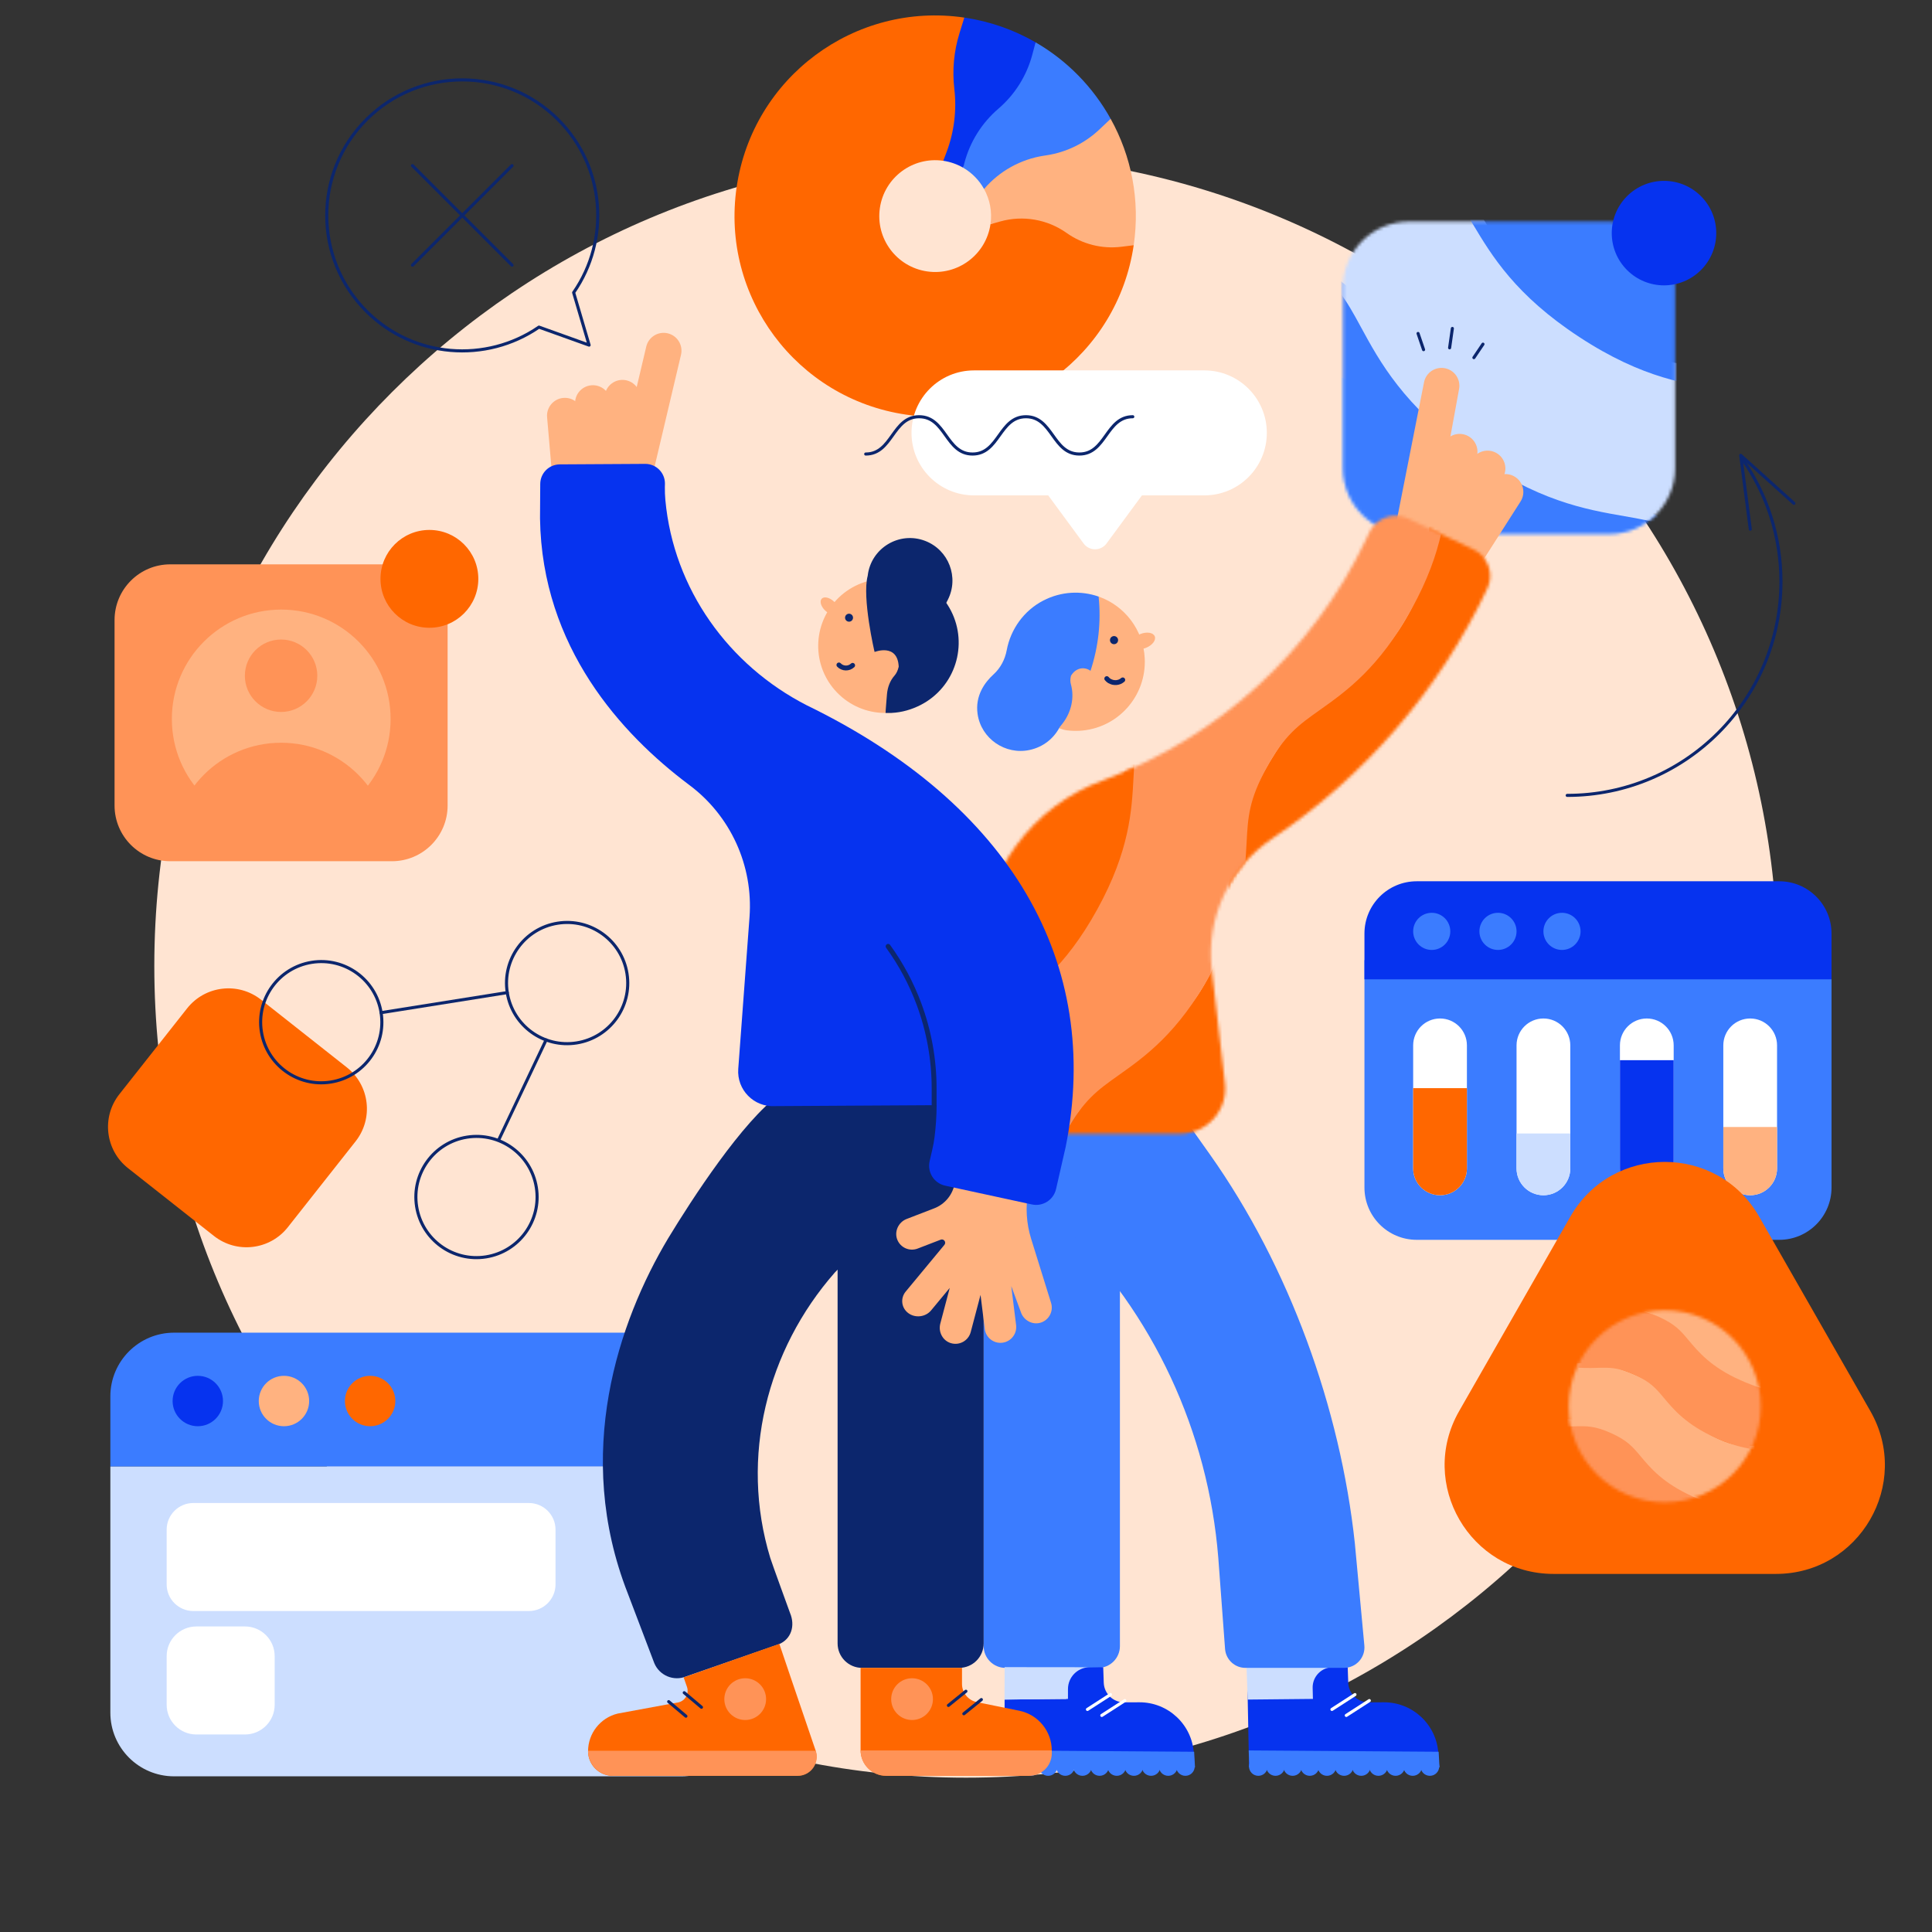 <?xml version="1.0" encoding="UTF-8"?>
<svg width="626px" height="626px" viewBox="0 0 626 626" version="1.1" xmlns="http://www.w3.org/2000/svg" xmlns:xlink="http://www.w3.org/1999/xlink">
    <rect x="0" y="0" width="626" height="626" fill="#333333" stroke="none"/>
    <title>home-we-are-your</title>
    <defs>
        <rect id="path-1" x="0" y="0" width="626" height="626"></rect>
        <path d="M21.572,0.272 C9.806,0.272 0.267,9.811 0.267,21.576 L0.267,21.576 L0.267,80.162 C0.267,91.927 9.806,101.466 21.572,101.466 L21.572,101.466 L86.577,101.466 C98.342,101.466 107.881,91.927 107.881,80.162 L107.881,80.162 L107.881,21.576 C107.881,9.811 98.342,0.272 86.577,0.272 L86.577,0.272" id="path-3"></path>
        <path d="M21.572,0.272 C9.806,0.272 0.267,9.811 0.267,21.576 L0.267,21.576 L0.267,80.162 C0.267,91.927 9.806,101.466 21.572,101.466 L21.572,101.466 L86.577,101.466 C98.342,101.466 107.881,91.927 107.881,80.162 L107.881,80.162 L107.881,21.576 C107.881,9.811 98.342,0.272 86.577,0.272 L86.577,0.272" id="path-5"></path>
        <path d="M21.572,0.272 C9.806,0.272 0.267,9.811 0.267,21.576 L0.267,21.576 L0.267,80.162 C0.267,91.927 9.806,101.466 21.572,101.466 L21.572,101.466 L86.577,101.466 C98.342,101.466 107.881,91.927 107.881,80.162 L107.881,80.162 L107.881,21.576 C107.881,9.811 98.342,0.272 86.577,0.272 L86.577,0.272" id="path-7"></path>
        <path d="M21.572,0.272 C9.806,0.272 0.267,9.811 0.267,21.576 L0.267,21.576 L0.267,80.162 C0.267,91.927 9.806,101.466 21.572,101.466 L21.572,101.466 L86.577,101.466 C98.342,101.466 107.881,91.927 107.881,80.162 L107.881,80.162 L107.881,21.576 C107.881,9.811 98.342,0.272 86.577,0.272 L86.577,0.272" id="path-9"></path>
        <path d="M129.143,5.596 L128.112,7.792 C111.01,43.823 80.558,71.782 43.202,85.751 L43.202,85.751 L43.202,85.752 C20.051,94.067 4.198,115.522 3.046,140.094 L3.046,140.094 L0.221,200.383 L67.845,200.383 C76.602,200.383 83.403,192.751 82.398,184.052 L82.398,184.052 L78.138,147.208 C76.205,130.474 83.804,114.091 97.784,104.693 L97.784,104.693 C127.54,84.692 151.658,56.928 167.276,24.025 L167.276,24.025 L167.451,23.651 C169.669,18.917 167.641,13.281 162.916,11.045 L162.916,11.045 L141.795,1.05 C140.483,0.43 139.101,0.136 137.741,0.136 L137.741,0.136 C134.176,0.136 130.759,2.154 129.143,5.596" id="path-11"></path>
        <path d="M129.143,5.596 L128.112,7.792 C111.01,43.823 80.558,71.782 43.202,85.751 L43.202,85.751 L43.202,85.752 C20.051,94.067 4.198,115.522 3.046,140.094 L3.046,140.094 L0.221,200.383 L67.845,200.383 C76.602,200.383 83.403,192.751 82.398,184.052 L82.398,184.052 L78.138,147.208 C76.205,130.474 83.804,114.091 97.784,104.693 L97.784,104.693 C127.54,84.692 151.658,56.928 167.276,24.025 L167.276,24.025 L167.451,23.651 C169.669,18.917 167.641,13.281 162.916,11.045 L162.916,11.045 L141.795,1.05 C140.483,0.43 139.101,0.136 137.741,0.136 L137.741,0.136 C134.176,0.136 130.759,2.154 129.143,5.596" id="path-13"></path>
        <path d="M129.143,5.596 L128.112,7.792 C111.01,43.823 80.558,71.782 43.202,85.751 L43.202,85.751 L43.202,85.752 C20.051,94.067 4.198,115.522 3.046,140.094 L3.046,140.094 L0.221,200.383 L67.845,200.383 C76.602,200.383 83.403,192.751 82.398,184.052 L82.398,184.052 L78.138,147.208 C76.205,130.474 83.804,114.091 97.784,104.693 L97.784,104.693 C127.54,84.692 151.658,56.928 167.276,24.025 L167.276,24.025 L167.451,23.651 C169.669,18.917 167.641,13.281 162.916,11.045 L162.916,11.045 L141.795,1.05 C140.483,0.43 139.101,0.136 137.741,0.136 L137.741,0.136 C134.176,0.136 130.759,2.154 129.143,5.596" id="path-15"></path>
        <path d="M129.143,5.596 L128.112,7.792 C111.01,43.823 80.558,71.782 43.202,85.751 L43.202,85.751 L43.202,85.752 C20.051,94.067 4.198,115.522 3.046,140.094 L3.046,140.094 L0.221,200.383 L67.845,200.383 C76.602,200.383 83.403,192.751 82.398,184.052 L82.398,184.052 L78.138,147.208 C76.205,130.474 83.804,114.091 97.784,104.693 L97.784,104.693 C127.54,84.692 151.658,56.928 167.276,24.025 L167.276,24.025 L167.451,23.651 C169.669,18.917 167.641,13.281 162.916,11.045 L162.916,11.045 L141.795,1.05 C140.483,0.43 139.101,0.136 137.741,0.136 L137.741,0.136 C134.176,0.136 130.759,2.154 129.143,5.596" id="path-17"></path>
        <path d="M0.143,31.288 C0.143,48.474 14.075,62.406 31.26,62.406 L31.26,62.406 C48.446,62.406 62.378,48.474 62.378,31.288 L62.378,31.288 C62.378,14.102 48.446,0.171 31.26,0.171 L31.26,0.171 C14.075,0.171 0.143,14.102 0.143,31.288" id="path-19"></path>
        <path d="M0.143,31.288 C0.143,48.474 14.075,62.406 31.26,62.406 L31.26,62.406 C48.446,62.406 62.378,48.474 62.378,31.288 L62.378,31.288 C62.378,14.102 48.446,0.171 31.26,0.171 L31.26,0.171 C14.075,0.171 0.143,14.102 0.143,31.288" id="path-21"></path>
        <path d="M0.143,31.288 C0.143,48.474 14.075,62.406 31.26,62.406 L31.26,62.406 C48.446,62.406 62.378,48.474 62.378,31.288 L62.378,31.288 C62.378,14.102 48.446,0.171 31.26,0.171 L31.26,0.171 C14.075,0.171 0.143,14.102 0.143,31.288" id="path-23"></path>
        <path d="M0.143,31.288 C0.143,48.474 14.075,62.406 31.26,62.406 L31.26,62.406 C48.446,62.406 62.378,48.474 62.378,31.288 L62.378,31.288 C62.378,14.102 48.446,0.171 31.26,0.171 L31.26,0.171 C14.075,0.171 0.143,14.102 0.143,31.288" id="path-25"></path>
    </defs>
    <g id="screens" stroke="none" stroke-width="1" fill="none" fill-rule="evenodd">
        <g id="1-1-1-home" transform="translate(-709, -2646)">
            <g id="home-we-are-your" transform="translate(709, 2646)">
                <mask id="mask-2" fill="white">
                    <use xlink:href="#path-1"></use>
                </mask>
                <g id="bg"></g>
                <path d="M576,313 C576,458.251 458.251,576 313,576 C167.749,576 50,458.251 50,313 C50,167.749 167.749,50 313,50 C458.251,50 576,167.749 576,313" id="Fill-1" fill="#FFE4D2" mask="url(#mask-2)"></path>
                <path d="M355.815,540.419 L325.777,540.419 C321.88,540.419 318.721,537.26 318.721,533.363 L318.721,374.005 L362.87,374.005 L362.87,533.363 C362.87,537.26 359.712,540.419 355.815,540.419" id="Fill-3" fill="#3B7CFF" mask="url(#mask-2)"></path>
                <path d="M300.384,87.94 C290.487,86.488 283.642,77.287 285.095,67.391 C286.548,57.494 295.748,50.649 305.644,52.101 L316.876,41.089 L312.455,5.698 C276.931,0.483 243.906,25.055 238.691,60.579 C233.477,96.104 258.049,129.129 293.573,134.344 C329.098,139.558 362.123,114.987 367.337,79.462 L351.455,58.197 L320.934,72.651 C319.481,82.548 310.281,89.393 300.384,87.94" id="Fill-5" fill="#FF6700" mask="url(#mask-2)"></path>
                <path d="M318.852,61.24 C320.715,64.594 321.534,68.562 320.934,72.651 L324.086,71.763 C331.45,69.687 339.358,71.054 345.598,75.481 C350.752,79.137 357.088,80.734 363.359,79.955 L367.337,79.462 C369.491,64.786 366.558,50.538 359.872,38.5 L328.061,45.563 L318.852,61.24 Z" id="Fill-7" fill="#FFB280" mask="url(#mask-2)"></path>
                <path d="M335.546,13.716 L328.906,25.207 L314.243,39.565 L312.075,54.339 C314.937,55.994 317.272,58.394 318.852,61.241 C323.819,55.432 330.707,51.601 338.262,50.446 L339.124,50.315 C345.538,49.334 351.499,46.421 356.212,41.962 L359.872,38.5 C354.198,28.282 345.82,19.656 335.546,13.716" id="Fill-9" fill="#3B7CFF" mask="url(#mask-2)"></path>
                <path d="M312.075,54.339 L312.498,52.741 C314.303,45.924 318.136,39.817 323.49,35.228 C328.833,30.648 332.662,24.555 334.471,17.754 L335.546,13.716 C328.625,9.715 320.847,6.93 312.456,5.698 L310.875,10.806 C309.076,16.62 308.512,22.745 309.219,28.789 C310.027,35.691 309.175,42.687 306.735,49.195 L305.644,52.101 C307.982,52.445 310.147,53.224 312.075,54.339" id="Fill-11" fill="#0633EF" mask="url(#mask-2)"></path>
                <g id="Group-1188" mask="url(#mask-2)">
                    <g transform="translate(325.195, 540.009)">
                        <path d="M141.134,32.651 L140.849,28.092 C140.267,18.772 132.517,11.522 123.178,11.561 L118.284,11.582 C114.717,11.597 111.783,8.775 111.659,5.21 L111.485,0.201 L87.979,0.179 C82.934,0.175 78.89,4.352 79.058,9.394 L79.518,32.651 L141.134,32.651 Z" id="Fill-1124" stroke="none" fill="#0633EF" fill-rule="evenodd"></path>
                        <path d="M100.212,10.468 L79.084,10.679 L78.702,0.171 L110.365,0.201 L106.701,0.19 C103.01,0.18 100.037,3.217 100.126,6.907 L100.212,10.468 Z" id="Fill-1126" stroke="none" fill="#CCDEFF" fill-rule="evenodd"></path>
                        <polygon id="Fill-1128" stroke="none" fill="#3B7CFF" fill-rule="evenodd" points="141.228 32.651 79.612 32.651 79.412 27.161 140.944 27.587"></polygon>
                        <line x1="113.838" y1="9.063" x2="106.375" y2="13.874" id="Stroke-1130" stroke="#FFFFFF" stroke-width="1" fill="none" stroke-linecap="round" stroke-linejoin="round"></line>
                        <line x1="118.489" y1="11.007" x2="111.025" y2="15.818" id="Stroke-1132" stroke="#FFFFFF" stroke-width="1" fill="none" stroke-linecap="round" stroke-linejoin="round"></line>
                        <path d="M85.553,32.363 C85.553,34.032 84.199,35.386 82.529,35.386 C80.859,35.386 79.506,34.032 79.506,32.363 C79.506,30.693 80.859,29.339 82.529,29.339 C84.199,29.339 85.553,30.693 85.553,32.363" id="Fill-1134" stroke="none" fill="#3B7CFF" fill-rule="evenodd"></path>
                        <path d="M91.111,32.363 C91.111,34.032 89.758,35.386 88.088,35.386 C86.417,35.386 85.064,34.032 85.064,32.363 C85.064,30.693 86.417,29.339 88.088,29.339 C89.758,29.339 91.111,30.693 91.111,32.363" id="Fill-1136" stroke="none" fill="#3B7CFF" fill-rule="evenodd"></path>
                        <path d="M96.669,32.363 C96.669,34.032 95.315,35.386 93.646,35.386 C91.976,35.386 90.622,34.032 90.622,32.363 C90.622,30.693 91.976,29.339 93.646,29.339 C95.315,29.339 96.669,30.693 96.669,32.363" id="Fill-1138" stroke="none" fill="#3B7CFF" fill-rule="evenodd"></path>
                        <path d="M102.227,32.363 C102.227,34.032 100.874,35.386 99.204,35.386 C97.534,35.386 96.18,34.032 96.18,32.363 C96.18,30.693 97.534,29.339 99.204,29.339 C100.874,29.339 102.227,30.693 102.227,32.363" id="Fill-1140" stroke="none" fill="#3B7CFF" fill-rule="evenodd"></path>
                        <path d="M107.786,32.363 C107.786,34.032 106.432,35.386 104.762,35.386 C103.092,35.386 101.738,34.032 101.738,32.363 C101.738,30.693 103.092,29.339 104.762,29.339 C106.432,29.339 107.786,30.693 107.786,32.363" id="Fill-1142" stroke="none" fill="#3B7CFF" fill-rule="evenodd"></path>
                        <path d="M113.344,32.363 C113.344,34.032 111.99,35.386 110.32,35.386 C108.65,35.386 107.296,34.032 107.296,32.363 C107.296,30.693 108.65,29.339 110.32,29.339 C111.99,29.339 113.344,30.693 113.344,32.363" id="Fill-1144" stroke="none" fill="#3B7CFF" fill-rule="evenodd"></path>
                        <path d="M118.901,32.363 C118.901,34.032 117.548,35.386 115.878,35.386 C114.208,35.386 112.854,34.032 112.854,32.363 C112.854,30.693 114.208,29.339 115.878,29.339 C117.548,29.339 118.901,30.693 118.901,32.363" id="Fill-1146" stroke="none" fill="#3B7CFF" fill-rule="evenodd"></path>
                        <path d="M124.46,32.363 C124.46,34.032 123.106,35.386 121.436,35.386 C119.766,35.386 118.413,34.032 118.413,32.363 C118.413,30.693 119.766,29.339 121.436,29.339 C123.106,29.339 124.46,30.693 124.46,32.363" id="Fill-1148" stroke="none" fill="#3B7CFF" fill-rule="evenodd"></path>
                        <path d="M130.018,32.363 C130.018,34.032 128.664,35.386 126.994,35.386 C125.324,35.386 123.97,34.032 123.97,32.363 C123.97,30.693 125.324,29.339 126.994,29.339 C128.664,29.339 130.018,30.693 130.018,32.363" id="Fill-1150" stroke="none" fill="#3B7CFF" fill-rule="evenodd"></path>
                        <path d="M135.576,32.363 C135.576,34.032 134.222,35.386 132.552,35.386 C130.882,35.386 129.529,34.032 129.529,32.363 C129.529,30.693 130.882,29.339 132.552,29.339 C134.222,29.339 135.576,30.693 135.576,32.363" id="Fill-1152" stroke="none" fill="#3B7CFF" fill-rule="evenodd"></path>
                        <path d="M141.134,32.363 C141.134,34.032 139.78,35.386 138.111,35.386 C136.44,35.386 135.087,34.032 135.087,32.363 C135.087,30.693 136.44,29.339 138.111,29.339 C139.78,29.339 141.134,30.693 141.134,32.363" id="Fill-1154" stroke="none" fill="#3B7CFF" fill-rule="evenodd"></path>
                        <path d="M61.913,32.651 L61.629,28.092 C61.047,18.772 53.297,11.522 43.958,11.561 L39.063,11.582 C35.496,11.597 32.562,8.775 32.438,5.21 L32.265,0.201 L20.619,0.41 L20.336,10.476 L0.315,10.669 L0.297,32.651 L61.913,32.651 Z" id="Fill-1156" stroke="none" fill="#0633EF" fill-rule="evenodd"></path>
                        <path d="M20.844,10.471 L0.285,10.678 L0.319,0.171 L27.697,0.201 L27.713,0.201 C23.888,0.317 20.847,3.45 20.846,7.277 L20.844,10.471 Z" id="Fill-1158" stroke="none" fill="#CCDEFF" fill-rule="evenodd"></path>
                        <polygon id="Fill-1160" stroke="none" fill="#3B7CFF" fill-rule="evenodd" points="62.007 32.651 0.298 32.651 0.298 27.161 61.723 27.587"></polygon>
                        <line x1="34.618" y1="9.063" x2="27.154" y2="13.874" id="Stroke-1162" stroke="#FFFFFF" stroke-width="1" fill="none" stroke-linecap="round" stroke-linejoin="round"></line>
                        <line x1="39.268" y1="11.007" x2="31.804" y2="15.818" id="Stroke-1164" stroke="#FFFFFF" stroke-width="1" fill="none" stroke-linecap="round" stroke-linejoin="round"></line>
                        <path d="M6.333,32.363 C6.333,34.032 4.979,35.386 3.309,35.386 C1.639,35.386 0.285,34.032 0.285,32.363 C0.285,30.693 1.639,29.339 3.309,29.339 C4.979,29.339 6.333,30.693 6.333,32.363" id="Fill-1166" stroke="none" fill="#3B7CFF" fill-rule="evenodd"></path>
                        <path d="M11.891,32.363 C11.891,34.032 10.537,35.386 8.867,35.386 C7.197,35.386 5.843,34.032 5.843,32.363 C5.843,30.693 7.197,29.339 8.867,29.339 C10.537,29.339 11.891,30.693 11.891,32.363" id="Fill-1168" stroke="none" fill="#3B7CFF" fill-rule="evenodd"></path>
                        <path d="M17.449,32.363 C17.449,34.032 16.095,35.386 14.425,35.386 C12.755,35.386 11.401,34.032 11.401,32.363 C11.401,30.693 12.755,29.339 14.425,29.339 C16.095,29.339 17.449,30.693 17.449,32.363" id="Fill-1170" stroke="none" fill="#3B7CFF" fill-rule="evenodd"></path>
                        <path d="M23.007,32.363 C23.007,34.032 21.653,35.386 19.983,35.386 C18.313,35.386 16.96,34.032 16.96,32.363 C16.96,30.693 18.313,29.339 19.983,29.339 C21.653,29.339 23.007,30.693 23.007,32.363" id="Fill-1172" stroke="none" fill="#3B7CFF" fill-rule="evenodd"></path>
                        <path d="M28.565,32.363 C28.565,34.032 27.211,35.386 25.541,35.386 C23.871,35.386 22.517,34.032 22.517,32.363 C22.517,30.693 23.871,29.339 25.541,29.339 C27.211,29.339 28.565,30.693 28.565,32.363" id="Fill-1174" stroke="none" fill="#3B7CFF" fill-rule="evenodd"></path>
                        <path d="M34.123,32.363 C34.123,34.032 32.769,35.386 31.099,35.386 C29.429,35.386 28.076,34.032 28.076,32.363 C28.076,30.693 29.429,29.339 31.099,29.339 C32.769,29.339 34.123,30.693 34.123,32.363" id="Fill-1176" stroke="none" fill="#3B7CFF" fill-rule="evenodd"></path>
                        <path d="M39.681,32.363 C39.681,34.032 38.327,35.386 36.658,35.386 C34.988,35.386 33.634,34.032 33.634,32.363 C33.634,30.693 34.988,29.339 36.658,29.339 C38.327,29.339 39.681,30.693 39.681,32.363" id="Fill-1178" stroke="none" fill="#3B7CFF" fill-rule="evenodd"></path>
                        <path d="M45.239,32.363 C45.239,34.032 43.885,35.386 42.215,35.386 C40.546,35.386 39.192,34.032 39.192,32.363 C39.192,30.693 40.546,29.339 42.215,29.339 C43.885,29.339 45.239,30.693 45.239,32.363" id="Fill-1180" stroke="none" fill="#3B7CFF" fill-rule="evenodd"></path>
                        <path d="M50.797,32.363 C50.797,34.032 49.444,35.386 47.774,35.386 C46.103,35.386 44.75,34.032 44.75,32.363 C44.75,30.693 46.103,29.339 47.774,29.339 C49.444,29.339 50.797,30.693 50.797,32.363" id="Fill-1182" stroke="none" fill="#3B7CFF" fill-rule="evenodd"></path>
                        <path d="M56.356,32.363 C56.356,34.032 55.002,35.386 53.332,35.386 C51.662,35.386 50.308,34.032 50.308,32.363 C50.308,30.693 51.662,29.339 53.332,29.339 C55.002,29.339 56.356,30.693 56.356,32.363" id="Fill-1184" stroke="none" fill="#3B7CFF" fill-rule="evenodd"></path>
                        <path d="M61.913,32.363 C61.913,34.032 60.56,35.386 58.89,35.386 C57.22,35.386 55.866,34.032 55.866,32.363 C55.866,30.693 57.22,29.339 58.89,29.339 C60.56,29.339 61.913,30.693 61.913,32.363" id="Fill-1186" stroke="none" fill="#3B7CFF" fill-rule="evenodd"></path>
                    </g>
                </g>
                <g id="Group-1201" mask="url(#mask-2)">
                    <g transform="translate(434.887, 71.541)">
                        <g id="Group-1191">
                            <mask id="mask-4" fill="white">
                                <use xlink:href="#path-3"></use>
                            </mask>
                            <g id="Clip-1190"></g>
                            <path d="M127.659,125.498 C129.028,129.111 129.019,133.246 127.307,137.048 C123.883,144.651 114.945,148.038 107.342,144.614 C93.225,138.257 87.239,131.108 82.43,125.364 C78.605,120.795 76.077,117.777 68.27,114.261 C60.463,110.745 56.529,110.854 50.573,111.017 C43.084,111.223 33.763,111.479 19.646,105.121 C5.53,98.764 -0.456,91.615 -5.265,85.871 C-9.09,81.303 -11.616,78.285 -19.422,74.769 C-27.228,71.254 -31.163,71.362 -37.118,71.526 C-44.608,71.732 -53.927,71.988 -68.043,65.631 C-82.16,59.274 -88.145,52.125 -92.954,46.381 C-96.779,41.812 -99.306,38.795 -107.111,35.279 C-114.715,31.855 -118.102,22.917 -114.678,15.314 C-111.254,7.711 -102.315,4.323 -94.713,7.747 C-80.596,14.104 -74.611,21.253 -69.802,26.997 C-65.977,31.565 -63.45,34.583 -55.644,38.098 C-47.839,41.614 -43.904,41.506 -37.948,41.342 C-30.46,41.136 -21.14,40.88 -7.023,47.237 C7.093,53.594 13.078,60.743 17.888,66.487 C21.713,71.056 24.239,74.073 32.045,77.589 C39.852,81.105 43.787,80.997 49.744,80.833 C57.233,80.628 66.553,80.371 80.67,86.729 C94.786,93.087 100.772,100.235 105.581,105.98 C109.407,110.548 111.934,113.566 119.741,117.082 C123.542,118.794 126.289,121.884 127.659,125.498" id="Fill-1189" fill="#CCDEFF" mask="url(#mask-4)"></path>
                        </g>
                        <g id="Group-1194">
                            <mask id="mask-6" fill="white">
                                <use xlink:href="#path-5"></use>
                            </mask>
                            <g id="Clip-1193"></g>
                            <path d="M182.307,182.186 C183.308,188.274 181.986,194.743 178.106,200.151 C170.344,210.967 155.284,213.444 144.468,205.682 C124.384,191.27 117.277,178.19 111.566,167.681 C107.024,159.321 104.023,153.799 92.916,145.829 C81.81,137.859 75.617,136.785 66.244,135.158 C54.459,133.113 39.792,130.567 19.709,116.155 C-0.374,101.745 -7.482,88.664 -13.193,78.155 C-17.734,69.797 -20.734,64.275 -31.84,56.306 C-42.945,48.337 -49.137,47.262 -58.509,45.636 C-70.294,43.591 -84.961,41.045 -105.043,26.635 C-125.126,12.223 -132.233,-0.856 -137.944,-11.366 C-142.485,-19.724 -145.486,-25.246 -156.591,-33.215 C-167.407,-40.977 -169.883,-56.036 -162.121,-66.853 C-154.36,-77.669 -139.3,-80.145 -128.484,-72.383 C-108.401,-57.972 -101.294,-44.893 -95.583,-34.383 C-91.041,-26.025 -88.041,-20.503 -76.936,-12.534 C-65.831,-4.566 -59.64,-3.491 -50.267,-1.865 C-38.482,0.18 -23.816,2.725 -3.733,17.137 C16.35,31.548 23.457,44.628 29.168,55.137 C33.71,63.495 36.71,69.017 47.816,76.986 C58.922,84.957 65.115,86.031 74.488,87.658 C86.273,89.704 100.94,92.249 121.023,106.661 C141.107,121.073 148.214,134.152 153.925,144.662 C158.468,153.021 161.469,158.543 172.575,166.513 C177.983,170.394 181.306,176.099 182.307,182.186" id="Fill-1192" fill="#3B7CFF" mask="url(#mask-6)"></path>
                        </g>
                        <g id="Group-1197">
                            <mask id="mask-8" fill="white">
                                <use xlink:href="#path-7"></use>
                            </mask>
                            <g id="Clip-1196"></g>
                            <path d="M216.324,146.301 C217.401,152.848 215.979,159.806 211.805,165.623 C203.457,177.256 187.259,179.92 175.626,171.571 C154.025,156.071 146.38,142.003 140.237,130.699 C135.351,121.708 132.124,115.768 120.178,107.196 C108.232,98.624 101.572,97.468 91.491,95.719 C78.815,93.518 63.04,90.781 41.439,75.28 C19.838,59.78 12.194,45.712 6.052,34.408 C1.167,25.418 -2.061,19.479 -14.005,10.908 C-25.95,2.336 -32.609,1.181 -42.689,-0.568 C-55.365,-2.768 -71.14,-5.505 -92.74,-21.006 C-114.34,-36.505 -121.984,-50.573 -128.126,-61.877 C-133.011,-70.867 -136.238,-76.806 -148.183,-85.377 C-159.817,-93.725 -162.479,-109.923 -154.132,-121.557 C-145.784,-133.191 -129.585,-135.854 -117.952,-127.505 C-96.351,-112.006 -88.707,-97.937 -82.565,-86.633 C-77.68,-77.644 -74.453,-71.705 -62.509,-63.134 C-50.564,-54.563 -43.905,-53.407 -33.824,-51.657 C-21.149,-49.458 -5.375,-46.721 16.226,-31.221 C37.826,-15.721 45.471,-1.653 51.613,9.651 C56.498,18.641 59.725,24.58 71.67,33.151 C83.616,41.724 90.276,42.88 100.357,44.63 C113.033,46.83 128.808,49.567 150.409,65.068 C172.01,80.569 179.655,94.637 185.798,105.941 C190.683,114.931 193.911,120.871 205.856,129.443 C211.673,133.617 215.247,139.753 216.324,146.301" id="Fill-1195" fill="#CCDEFF" mask="url(#mask-8)"></path>
                        </g>
                        <g id="Group-1200">
                            <mask id="mask-10" fill="white">
                                <use xlink:href="#path-9"></use>
                            </mask>
                            <g id="Clip-1199"></g>
                            <path d="M242.092,96.728 C243.351,102.767 242.305,109.287 238.657,114.855 C231.363,125.991 216.421,129.105 205.285,121.809 C184.608,108.264 176.951,95.498 170.798,85.24 C165.905,77.081 162.673,71.691 151.237,64.2 C139.803,56.71 133.57,55.899 124.137,54.672 C112.275,53.13 97.513,51.209 76.836,37.663 C56.159,24.119 48.502,11.352 42.35,1.095 C37.457,-7.063 34.225,-12.453 22.791,-19.943 C11.358,-27.433 5.126,-28.243 -4.308,-29.47 C-16.169,-31.012 -30.93,-32.932 -51.606,-46.477 C-72.283,-60.022 -79.939,-72.788 -86.091,-83.046 C-90.984,-91.204 -94.217,-96.594 -105.65,-104.084 C-116.786,-111.378 -119.9,-126.319 -112.605,-137.456 C-105.309,-148.592 -90.368,-151.706 -79.232,-144.411 C-58.555,-130.865 -50.899,-118.099 -44.747,-107.842 C-39.854,-99.684 -36.622,-94.295 -25.188,-86.804 C-13.755,-79.315 -7.524,-78.504 1.91,-77.278 C13.771,-75.735 28.532,-73.816 49.209,-60.27 C69.886,-46.725 77.542,-33.959 83.694,-23.702 C88.587,-15.544 91.819,-10.154 103.254,-2.664 C114.688,4.827 120.921,5.638 130.355,6.865 C142.216,8.408 156.978,10.328 177.655,23.873 C198.333,37.419 205.99,50.185 212.142,60.443 C217.036,68.602 220.268,73.991 231.703,81.482 C237.271,85.13 240.834,90.689 242.092,96.728" id="Fill-1198" fill="#3B7CFF" mask="url(#mask-10)"></path>
                        </g>
                    </g>
                </g>
                <g id="Group-1214" mask="url(#mask-2)">
                    <g transform="translate(325.591, 58.473)">
                        <path d="M0.366,300.108 L0.366,318.578 C0.352,330.899 9.961,329.893 18.781,338.497 C48.115,367.11 65.863,405.381 69.151,446.227 L71.358,475.916 C71.669,479.361 74.578,481.987 78.037,481.946 L109.969,481.946 C113.858,481.898 116.87,478.525 116.479,474.655 L113.394,441.507 C108.695,397.855 92.214,352.02 66.432,315.577 C62.631,310.204 58.909,304.976 58.909,304.976 L0.366,300.108 Z" id="Fill-1202" fill="#3B7CFF"></path>
                        <path d="M131.208,120.452 L142.258,123.876 L152.876,89.609 C153.821,86.557 152.114,83.318 149.063,82.372 C146.012,81.426 142.772,83.133 141.826,86.185 L131.208,120.452 Z" id="Fill-1204" fill="#FFB280"></path>
                        <path d="M138.038,128.051 L147.79,134.274 L167.087,104.031 C168.805,101.338 168.015,97.762 165.322,96.044 C162.629,94.325 159.053,95.116 157.335,97.809 L138.038,128.051 Z" id="Fill-1206" fill="#FFB280"></path>
                        <path d="M133.451,121.501 L143.469,127.285 L161.407,96.216 C163.004,93.45 162.056,89.913 159.29,88.315 C156.524,86.718 152.986,87.666 151.389,90.432 L133.451,121.501 Z" id="Fill-1208" fill="#FFB280"></path>
                        <path d="M127.11,109.489 L120.987,122.984 L137.779,121.654 L139.591,109.139 L147.18,67.551 C147.754,64.409 145.671,61.396 142.529,60.823 C139.386,60.249 136.374,62.332 135.8,65.475 L127.11,109.489 Z" id="Fill-1210" fill="#FFB280"></path>
                        <path d="M225.544,5.088 C232.155,11.7 232.155,22.419 225.544,29.03 C218.933,35.641 208.213,35.641 201.602,29.03 C194.991,22.419 194.991,11.7 201.602,5.088 C208.213,-1.523 218.933,-1.523 225.544,5.088" id="Fill-1212" fill="#0633EF"></path>
                    </g>
                </g>
                <g id="Group-1227" mask="url(#mask-2)">
                    <g transform="translate(314.503, 166.977)">
                        <g id="Group-1217">
                            <mask id="mask-12" fill="white">
                                <use xlink:href="#path-11"></use>
                            </mask>
                            <g id="Clip-1216"></g>
                            <path d="M-103.801,303.756 C-106.437,310.711 -106.42,318.671 -103.124,325.989 C-96.534,340.624 -79.327,347.145 -64.692,340.554 C-37.517,328.316 -25.996,314.556 -16.738,303.498 C-9.374,294.704 -4.51,288.894 10.518,282.127 C25.546,275.359 33.12,275.567 44.586,275.882 C59.002,276.278 76.943,276.77 104.117,264.532 C131.291,252.296 142.812,238.534 152.07,227.477 C159.432,218.683 164.297,212.874 179.323,206.107 C194.349,199.34 201.923,199.548 213.387,199.864 C227.803,200.26 245.743,200.753 272.916,188.515 C300.089,176.278 311.611,162.518 320.868,151.46 C328.23,142.667 333.094,136.857 348.121,130.09 C362.756,123.499 369.277,106.293 362.686,91.657 C356.095,77.022 338.888,70.501 324.253,77.092 C297.079,89.33 285.559,103.09 276.301,114.147 C268.938,122.941 264.074,128.751 249.049,135.518 C234.023,142.284 226.449,142.075 214.985,141.76 C200.569,141.364 182.629,140.871 155.455,153.109 C128.282,165.345 116.761,179.107 107.504,190.164 C100.141,198.958 95.277,204.767 80.25,211.534 C65.222,218.302 57.648,218.094 46.182,217.779 C31.766,217.384 13.825,216.891 -13.35,229.128 C-40.524,241.366 -52.046,255.127 -61.304,266.185 C-68.667,274.979 -73.531,280.789 -88.559,287.557 C-95.877,290.852 -101.166,296.801 -103.801,303.756" id="Fill-1215" fill="#FFFFFF" mask="url(#mask-12)"></path>
                        </g>
                        <g id="Group-1220">
                            <mask id="mask-14" fill="white">
                                <use xlink:href="#path-13"></use>
                            </mask>
                            <g id="Clip-1219"></g>
                            <path d="M9.663,284.868 C11.173,290.082 14.671,294.72 19.802,297.546 C30.062,303.198 42.961,299.462 48.613,289.202 C59.107,270.151 59.8,257.071 60.357,246.561 C60.799,238.202 61.092,232.679 66.895,222.144 C72.699,211.609 77.21,208.41 84.039,203.569 C92.625,197.482 103.31,189.907 113.805,170.856 C124.299,151.806 124.991,138.726 125.548,128.217 C125.991,119.858 126.283,114.336 132.086,103.802 C137.889,93.267 142.4,90.07 149.228,85.229 C157.814,79.143 168.499,71.568 178.993,52.518 C189.488,33.467 190.18,20.388 190.736,9.878 C191.178,1.52 191.47,-4.002 197.274,-14.536 C202.925,-24.796 199.19,-37.695 188.93,-43.347 C178.67,-48.999 165.77,-45.263 160.118,-35.003 C149.624,-15.953 148.932,-2.873 148.376,7.636 C147.933,15.995 147.641,21.516 141.838,32.05 C136.035,42.584 131.524,45.782 124.696,50.622 C116.11,56.709 105.425,64.284 94.931,83.334 C84.437,102.384 83.744,115.464 83.188,125.974 C82.745,134.332 82.453,139.854 76.65,150.388 C70.846,160.924 66.335,164.123 59.506,168.964 C50.92,175.051 40.235,182.626 29.74,201.677 C19.246,220.728 18.553,233.808 17.997,244.317 C17.554,252.677 17.261,258.199 11.458,268.734 C8.632,273.865 8.153,279.654 9.663,284.868" id="Fill-1218" fill="#FF6700" mask="url(#mask-14)"></path>
                        </g>
                        <g id="Group-1223">
                            <mask id="mask-16" fill="white">
                                <use xlink:href="#path-15"></use>
                            </mask>
                            <g id="Clip-1222"></g>
                            <path d="M-26.472,262.745 C-24.962,267.959 -21.464,272.596 -16.333,275.423 C-6.073,281.075 6.826,277.339 12.478,267.078 C22.972,248.028 23.665,234.948 24.222,224.438 C24.664,216.079 24.957,210.557 30.76,200.021 C36.564,189.485 41.075,186.287 47.904,181.446 C56.49,175.359 67.175,167.784 77.67,148.733 C88.164,129.683 88.856,116.603 89.413,106.093 C89.856,97.735 90.148,92.213 95.951,81.679 C101.754,71.144 106.265,67.946 113.093,63.106 C121.678,57.019 132.364,49.445 142.859,30.394 C153.352,11.344 154.045,-1.735 154.601,-12.244 C155.043,-20.603 155.335,-26.124 161.139,-36.659 C166.791,-46.919 163.055,-59.818 152.795,-65.47 C142.535,-71.123 129.636,-67.387 123.984,-57.126 C113.489,-38.076 112.797,-24.996 112.241,-14.487 C111.798,-6.129 111.506,-0.607 105.703,9.928 C99.9,20.462 95.389,23.66 88.561,28.5 C79.975,34.586 69.29,42.161 58.796,61.211 C48.301,80.261 47.609,93.341 47.053,103.851 C46.61,112.209 46.318,117.731 40.515,128.265 C34.711,138.801 30.2,142 23.371,146.841 C14.785,152.928 4.1,160.503 -6.395,179.554 C-16.889,198.605 -17.582,211.685 -18.138,222.194 C-18.581,230.553 -18.874,236.076 -24.677,246.612 C-27.503,251.741 -27.982,257.531 -26.472,262.745" id="Fill-1221" fill="#FF9357" mask="url(#mask-16)"></path>
                        </g>
                        <g id="Group-1226">
                            <mask id="mask-18" fill="white">
                                <use xlink:href="#path-17"></use>
                            </mask>
                            <g id="Clip-1225"></g>
                            <path d="M-63.115,241.699 C-61.605,246.913 -58.106,251.55 -52.976,254.377 C-42.715,260.029 -29.816,256.293 -24.165,246.032 C-13.67,226.982 -12.977,213.901 -12.421,203.392 C-11.978,195.032 -11.686,189.51 -5.882,178.975 C-0.079,168.44 4.432,165.241 11.261,160.4 C19.847,154.314 30.533,146.738 41.027,127.687 C51.521,108.636 52.214,95.557 52.771,85.047 C53.213,76.689 53.505,71.167 59.308,60.632 C65.111,50.098 69.622,46.9 76.45,42.06 C85.037,35.973 95.722,28.399 106.216,9.349 C116.71,-9.702 117.402,-22.781 117.958,-33.291 C118.401,-41.65 118.693,-47.171 124.496,-57.705 C130.148,-67.966 126.412,-80.865 116.152,-86.517 C105.892,-92.169 92.993,-88.433 87.341,-78.173 C76.847,-59.122 76.154,-46.043 75.598,-35.533 C75.156,-27.175 74.864,-21.653 69.06,-11.118 C63.258,-0.585 58.746,2.613 51.919,7.454 C43.333,13.54 32.647,21.114 22.153,40.165 C11.659,59.215 10.967,72.295 10.41,82.804 C9.968,91.163 9.675,96.685 3.872,107.22 C-1.931,117.755 -6.443,120.953 -13.271,125.795 C-21.857,131.882 -32.543,139.457 -43.037,158.507 C-53.532,177.559 -54.224,190.639 -54.781,201.149 C-55.224,209.507 -55.516,215.03 -61.32,225.565 C-64.145,230.695 -64.625,236.485 -63.115,241.699" id="Fill-1224" fill="#FF6700" mask="url(#mask-18)"></path>
                        </g>
                    </g>
                </g>
                <path d="M241.459,475.199 L35.755,475.199 L35.755,452.453 C35.755,441.051 44.999,431.807 56.401,431.807 L220.813,431.807 C232.215,431.807 241.459,441.051 241.459,452.453 L241.459,475.199 Z" id="Fill-1228" fill="#3B7CFF" mask="url(#mask-2)"></path>
                <path d="M220.813,575.558 L56.401,575.558 C44.998,575.558 35.755,566.314 35.755,554.912 L35.755,475.199 L241.459,475.199 L241.459,554.912 C241.459,566.314 232.215,575.558 220.813,575.558" id="Fill-1230" fill="#CCDEFF" mask="url(#mask-2)"></path>
                <path d="M171.359,522 L62.641,522 C57.868,522 54,518.131 54,513.357 L54,495.643 C54,490.869 57.868,487 62.641,487 L171.359,487 C176.131,487 180,490.869 180,495.643 L180,513.357 C180,518.131 176.131,522 171.359,522" id="Fill-1232" fill="#FFFFFF" mask="url(#mask-2)"></path>
                <path d="M79.374,562 L63.626,562 C58.31,562 54,557.69 54,552.374 L54,536.626 C54,531.31 58.31,527 63.626,527 L79.374,527 C84.69,527 89,531.31 89,536.626 L89,552.374 C89,557.69 84.69,562 79.374,562" id="Fill-1234" fill="#FFFFFF" mask="url(#mask-2)"></path>
                <path d="M302.71,224.127 C294.514,232.892 280.764,233.353 271.999,225.157 C263.234,216.961 262.773,203.211 270.969,194.446 C279.165,185.681 292.915,185.22 301.68,193.416 C310.445,201.612 310.906,215.362 302.71,224.127" id="Fill-1236" fill="#FFB280" mask="url(#mask-2)"></path>
                <path d="M281.146,186.584 C287.977,184.438 295.424,185.675 301.174,189.799 C301.175,189.8 301.176,189.801 301.176,189.801 C302.667,190.871 304.041,192.133 305.263,193.581 C305.279,193.6 305.296,193.62 305.312,193.639 C305.508,193.872 305.7,194.11 305.887,194.353 C305.889,194.355 305.891,194.358 305.893,194.361 C306.283,194.867 306.655,195.393 307.008,195.939 C313.799,206.472 310.768,220.516 300.236,227.309 C299.942,227.498 299.644,227.677 299.345,227.852 C299.05,228.023 298.751,228.186 298.451,228.343 L298.451,228.343 C295.442,229.921 292.145,230.849 288.918,230.995 L286.937,231.004 C286.888,230.951 287.396,224.938 287.396,224.938 C287.585,222.733 288.364,220.577 289.826,218.916 C290.418,218.243 290.902,217.312 291.198,216.022 C290.848,208.288 283.385,211.246 283.385,211.246 C283.345,211.235 279.273,193.594 281.146,186.584" id="Fill-1238" fill="#0C266D" mask="url(#mask-2)"></path>
                <path d="M281.147,186.585 L281.155,186.519 C282.195,177.583 291.385,172.028 299.781,175.261 C307.416,178.201 310.819,187.11 307.087,194.391 L304.8,198.853" id="Fill-1240" fill="#0C266D" mask="url(#mask-2)"></path>
                <path d="M266.251,193.994 C265.481,194.817 266.005,196.557 267.42,197.88 C268.835,199.203 270.606,199.609 271.375,198.786 C272.145,197.963 271.622,196.223 270.206,194.9 C268.791,193.577 267.02,193.171 266.251,193.994" id="Fill-1242" fill="#FFB280" mask="url(#mask-2)"></path>
                <path d="M274.16,199.263 C273.673,199.784 273.7,200.602 274.221,201.09 C274.743,201.577 275.56,201.55 276.048,201.028 C276.535,200.507 276.508,199.689 275.986,199.202 C275.465,198.714 274.647,198.742 274.16,199.263" id="Fill-1244" fill="#0C266D" mask="url(#mask-2)"></path>
                <path d="M271.825,215.458 C273.015,216.72 275.003,216.778 276.265,215.588" id="Stroke-1246" stroke="#0C266D" stroke-width="1.584" stroke-linecap="round" stroke-linejoin="round" mask="url(#mask-2)"></path>
                <path d="M345.641,236.633 C346.958,236.803 348.309,236.859 349.682,236.789 C362.034,236.161 371.538,225.639 370.91,213.287 C370.439,204.024 364.403,196.361 356.203,193.374 C356.128,193.347 355.966,193.295 355.966,193.295 C353.037,194.297 338.062,217.309 337.244,229.437 C336.96,233.634 343.01,236.292 345.641,236.633" id="Fill-1248" fill="#FFB280" mask="url(#mask-2)"></path>
                <path d="M366.621,209.173 C367.112,210.414 369.199,210.752 371.281,209.928 C373.364,209.103 374.654,207.429 374.163,206.188 C373.672,204.947 371.585,204.609 369.502,205.433 C367.42,206.258 366.13,207.932 366.621,209.173" id="Fill-1250" fill="#FFB280" mask="url(#mask-2)"></path>
                <path d="M338.042,194.594 C331.705,197.869 327.453,203.94 326.195,210.669 C325.635,213.664 324.195,216.441 321.941,218.49 C319.104,221.068 315.892,225.402 316.758,231.366 C317.917,239.347 325.729,244.696 333.613,243.003 C338.088,242.042 341.473,239.215 343.34,235.626 L343.341,235.626 C343.672,235.217 343.999,234.805 344.32,234.389 C347.098,230.783 348.213,226.065 346.98,221.683 C346.76,220.898 346.745,219.98 347.015,218.958 C348.689,216.18 351.506,216.019 353.342,217.357 C355.874,209.715 356.833,201.525 355.969,193.297 C350.329,191.344 343.906,191.564 338.042,194.594" id="Fill-1252" fill="#3B7CFF" mask="url(#mask-2)"></path>
                <path d="M363.786,220.297 C363.637,220.424 363.483,220.539 363.322,220.638 C363.156,220.74 362.987,220.835 362.811,220.908 C362.632,220.982 362.446,221.033 362.26,221.077 C362.072,221.122 361.882,221.158 361.691,221.173 C361.499,221.188 361.306,221.177 361.115,221.162 C360.923,221.147 360.732,221.127 360.544,221.082 C360.358,221.038 360.178,220.967 359.999,220.893 C359.823,220.82 359.641,220.752 359.476,220.65 C359.314,220.551 359.164,220.428 359.016,220.301 C358.872,220.178 358.744,220.035 358.617,219.886" id="Stroke-1254" stroke="#0C266D" stroke-width="1.584" stroke-linecap="round" stroke-linejoin="round" mask="url(#mask-2)"></path>
                <path d="M361.966,206.558 C362.438,207.111 362.373,207.942 361.82,208.415 C361.267,208.887 360.436,208.822 359.964,208.269 C359.491,207.716 359.556,206.885 360.109,206.412 C360.662,205.94 361.494,206.005 361.966,206.558" id="Fill-1256" fill="#0C266D" mask="url(#mask-2)"></path>
                <line x1="461.261" y1="113.297" x2="459.473" y2="108.046" id="Stroke-1258" stroke="#0C266D" stroke-linecap="round" stroke-linejoin="round" mask="url(#mask-2)"></line>
                <line x1="480.508" y1="111.511" x2="477.565" y2="115.88" id="Stroke-1260" stroke="#0C266D" stroke-linecap="round" stroke-linejoin="round" mask="url(#mask-2)"></line>
                <line x1="469.7" y1="112.7" x2="470.591" y2="106.422" id="Stroke-1262" stroke="#0C266D" stroke-linecap="round" stroke-linejoin="round" mask="url(#mask-2)"></line>
                <path d="M205.761,164.982 L194.206,164.435 L195.903,128.6 C196.055,125.41 198.764,122.945 201.955,123.097 C205.145,123.247 207.61,125.957 207.459,129.147 L205.761,164.982 Z" id="Fill-1264" fill="#FFB280" mask="url(#mask-2)"></path>
                <path d="M191.889,169.934 L180.365,170.933 L177.268,135.192 C176.992,132.009 179.348,129.206 182.531,128.93 C185.713,128.655 188.517,131.011 188.793,134.193 L191.889,169.934 Z" id="Fill-1266" fill="#FFB280" mask="url(#mask-2)"></path>
                <path d="M200.969,165.843 L189.444,166.841 L186.347,131.101 C186.072,127.918 188.428,125.115 191.61,124.839 C194.793,124.563 197.596,126.919 197.872,130.102 L200.969,165.843 Z" id="Fill-1268" fill="#FFB280" mask="url(#mask-2)"></path>
                <path d="M210.932,156.101 L199.674,153.44 L209.399,112.299 C210.134,109.191 213.25,107.266 216.358,108.001 C219.467,108.736 221.391,111.852 220.657,114.96 L210.932,156.101 Z" id="Fill-1270" fill="#FFB280" mask="url(#mask-2)"></path>
                <path d="M308.189,355.405 L308.189,355.405 C311.724,369.096 306.359,383.514 294.78,391.63 C287.275,396.891 278.58,403.822 270.483,412.332 C248.505,437.365 239.632,472.121 249.581,504.801 C250.056,506.361 255.996,522.656 255.996,522.656 C257.707,526.744 256.414,531.134 252.302,532.787 L222.298,543.205 C218.259,544.828 213.667,542.899 211.999,538.879 L203.39,516.228 C185.692,471.068 200.41,428.143 216.481,401.258 C216.512,401.207 216.481,401.258 216.514,401.204 C224.03,388.791 240.705,363.059 252.728,354.551 L302.495,338.138 L308.189,355.405 Z" id="Fill-1272" fill="#0C266D" mask="url(#mask-2)"></path>
                <path d="M310.785,540.419 L279.33,540.419 C274.948,540.419 271.394,536.866 271.394,532.483 L271.394,357.911 L318.721,357.911 L318.721,532.483 C318.721,536.866 315.168,540.419 310.785,540.419" id="Fill-1274" fill="#0C266D" mask="url(#mask-2)"></path>
                <path d="M55.171,279.051 L126.981,279.051 C136.951,279.051 145.034,270.969 145.034,260.998 L145.034,200.91 C145.034,190.939 136.951,182.857 126.981,182.857 L55.171,182.857 C45.2,182.857 37.118,190.939 37.118,200.91 L37.118,260.998 C37.118,270.969 45.2,279.051 55.171,279.051" id="Fill-1276" fill="#FF9357" mask="url(#mask-2)"></path>
                <path d="M576.504,401.725 L459.047,401.725 C449.689,401.725 442.104,394.139 442.104,384.782 L442.104,311.097 L593.447,311.097 L593.447,384.782 C593.447,394.139 585.862,401.725 576.504,401.725" id="Fill-1278" fill="#3B7CFF" mask="url(#mask-2)"></path>
                <path d="M593.447,317.325 L442.104,317.325 L442.104,302.489 C442.104,293.132 449.689,285.546 459.046,285.546 L576.505,285.546 C585.862,285.546 593.447,293.132 593.447,302.489 L593.447,317.325 Z" id="Fill-1280" fill="#0633EF" mask="url(#mask-2)"></path>
                <path d="M126.562,232.955 C126.562,252.528 110.695,268.395 91.123,268.395 C71.55,268.395 55.683,252.528 55.683,232.955 C55.683,213.382 71.55,197.515 91.123,197.515 C110.695,197.515 126.562,213.382 126.562,232.955" id="Fill-1282" fill="#FFB280" mask="url(#mask-2)"></path>
                <path d="M302.689,391.526 L293.775,394.963 C291.1,395.994 289.673,399.059 290.754,401.714 C291.803,404.29 294.726,405.56 297.331,404.556 L304.794,401.678 C305.821,401.282 306.704,402.51 306.002,403.358 L293.465,418.486 C291.668,420.656 292.049,423.802 294.313,425.479 C296.577,427.156 299.9,426.753 301.698,424.583 L307.728,417.308 L304.675,428.858 C303.97,431.521 305.411,434.352 308.038,435.181 C310.842,436.065 313.785,434.422 314.528,431.612 L317.711,419.57 L319.081,430.616 C319.428,433.419 321.983,435.41 324.786,435.063 C327.59,434.715 329.58,432.161 329.233,429.357 L327.665,416.715 L330.755,425.069 C331.607,427.806 334.57,429.434 337.292,428.532 C339.93,427.656 341.392,424.825 340.564,422.158 L334.114,401.424 C332.554,396.406 332.23,391.087 333.171,385.917 L333.897,381.924 L310.493,377.539 L309.315,383.614 C308.617,387.216 306.113,390.206 302.689,391.526" id="Fill-1284" fill="#FFB280" mask="url(#mask-2)"></path>
                <path d="M261.361,228.503 C236.179,215.593 218.266,190.957 215.589,162.028 C215.46,160.629 215.414,159.225 215.426,157.821 L215.455,156.727 C215.485,153.173 212.602,150.283 209.049,150.304 L181.379,150.464 C177.89,150.484 175.066,153.309 175.047,156.799 L174.975,167.984 C175.579,209.82 201.504,237.953 223.11,254.178 C223.151,254.209 223.193,254.241 223.237,254.273 C236.696,264.262 244.097,280.454 242.856,297.169 L239.206,346.343 C238.703,353.115 244.273,358.784 251.054,358.4 L303.479,358.092 C303.469,361.518 303.251,364.971 302.809,368.438 C302.625,369.884 302.355,371.318 302.026,372.737 L301.218,376.228 C300.387,379.821 302.656,383.4 306.261,384.181 L334.334,390.259 C337.875,391.026 341.373,388.8 342.179,385.268 L345.306,371.562 C357.257,311.933 327.438,260.639 261.361,228.503" id="Fill-1286" fill="#0633EF" mask="url(#mask-2)"></path>
                <path d="M469.921,301.779 C469.921,305.101 467.227,307.795 463.905,307.795 C460.582,307.795 457.888,305.101 457.888,301.779 C457.888,298.456 460.582,295.762 463.905,295.762 C467.227,295.762 469.921,298.456 469.921,301.779" id="Fill-1288" fill="#3B7CFF" mask="url(#mask-2)"></path>
                <path d="M491.386,301.779 C491.386,305.101 488.692,307.795 485.37,307.795 C482.046,307.795 479.353,305.101 479.353,301.779 C479.353,298.456 482.046,295.762 485.37,295.762 C488.692,295.762 491.386,298.456 491.386,301.779" id="Fill-1290" fill="#3B7CFF" mask="url(#mask-2)"></path>
                <path d="M512.127,301.779 C512.127,305.101 509.433,307.795 506.11,307.795 C502.787,307.795 500.094,305.101 500.094,301.779 C500.094,298.456 502.787,295.762 506.11,295.762 C509.433,295.762 512.127,298.456 512.127,301.779" id="Fill-1292" fill="#3B7CFF" mask="url(#mask-2)"></path>
                <path d="M264.238,567.087 L255.954,542.784 L252.521,532.635 L221.51,543.503 L222.589,546.581 C223.339,548.722 222.079,551.043 219.875,551.581 L200.138,555.227 C194.505,556.601 190.541,561.648 190.541,567.446 C190.541,571.836 194.101,575.395 198.491,575.395 L240.531,575.395 L258.292,575.395 C262.598,575.395 265.627,571.163 264.238,567.087" id="Fill-1294" fill="#FF6700" mask="url(#mask-2)"></path>
                <path d="M111.762,453.956 C111.762,449.446 115.417,445.791 119.926,445.791 C124.436,445.791 128.091,449.446 128.091,453.956 C128.091,458.464 124.436,462.12 119.926,462.12 C115.417,462.12 111.762,458.464 111.762,453.956" id="Fill-1296" fill="#FF6700" mask="url(#mask-2)"></path>
                <path d="M83.844,453.956 C83.844,449.446 87.499,445.791 92.008,445.791 C96.517,445.791 100.172,449.446 100.172,453.956 C100.172,458.464 96.517,462.12 92.008,462.12 C87.499,462.12 83.844,458.464 83.844,453.956" id="Fill-1298" fill="#FFB280" mask="url(#mask-2)"></path>
                <path d="M55.926,453.956 C55.926,449.446 59.581,445.791 64.09,445.791 C68.599,445.791 72.254,449.446 72.254,453.956 C72.254,458.464 68.599,462.12 64.09,462.12 C59.581,462.12 55.926,458.464 55.926,453.956" id="Fill-1300" fill="#0633EF" mask="url(#mask-2)"></path>
                <path d="M102.81,218.951 C102.81,225.432 97.556,230.686 91.076,230.686 C84.595,230.686 79.341,225.432 79.341,218.951 C79.341,212.471 84.595,207.217 91.076,207.217 C97.556,207.217 102.81,212.471 102.81,218.951" id="Fill-1302" fill="#FF9357" mask="url(#mask-2)"></path>
                <path d="M55.71,276.027 C55.71,256.495 71.544,240.661 91.076,240.661 C110.608,240.661 126.441,256.495 126.441,276.027 L55.71,276.027 Z" id="Fill-1304" fill="#FF9357" mask="url(#mask-2)"></path>
                <path d="M330.24,554.299 L316.531,551.523 C313.723,550.955 311.704,548.486 311.704,545.621 L311.704,540.419 L278.844,540.419 L278.844,567.023 C278.844,571.647 282.593,575.395 287.216,575.395 L295.72,575.395 L311.704,575.395 L332.605,575.395 C337.129,575.395 340.795,571.729 340.795,567.205 C340.795,560.94 336.381,555.542 330.24,554.299" id="Fill-1306" fill="#FF6700" mask="url(#mask-2)"></path>
                <path d="M258.491,575.395 L198.662,575.395 C194.177,575.395 190.541,571.76 190.541,567.275 L264.302,567.275 C265.66,571.258 262.699,575.395 258.491,575.395" id="Fill-1308" fill="#FF9357" mask="url(#mask-2)"></path>
                <path d="M333.507,575.395 L287.069,575.395 C282.526,575.395 278.844,571.713 278.844,567.17 L340.795,567.17 L340.795,568.107 C340.795,572.132 337.532,575.395 333.507,575.395" id="Fill-1310" fill="#FF9357" mask="url(#mask-2)"></path>
                <path d="M248.225,550.546 C248.225,554.283 245.196,557.312 241.459,557.312 C237.722,557.312 234.693,554.283 234.693,550.546 C234.693,546.809 237.722,543.78 241.459,543.78 C245.196,543.78 248.225,546.809 248.225,550.546" id="Fill-1312" fill="#FF9357" mask="url(#mask-2)"></path>
                <path d="M302.287,550.546 C302.287,554.283 299.258,557.312 295.521,557.312 C291.785,557.312 288.756,554.283 288.756,550.546 C288.756,546.809 291.785,543.78 295.521,543.78 C299.258,543.78 302.287,546.809 302.287,550.546" id="Fill-1314" fill="#FF9357" mask="url(#mask-2)"></path>
                <line x1="227.287" y1="553.177" x2="221.704" y2="548.466" id="Stroke-1316" stroke="#0C266D" stroke-linecap="round" stroke-linejoin="round" mask="url(#mask-2)"></line>
                <line x1="307.298" y1="552.587" x2="312.972" y2="547.988" id="Stroke-1318" stroke="#0C266D" stroke-linecap="round" stroke-linejoin="round" mask="url(#mask-2)"></line>
                <line x1="312.304" y1="555.287" x2="317.979" y2="550.688" id="Stroke-1320" stroke="#0C266D" stroke-linecap="round" stroke-linejoin="round" mask="url(#mask-2)"></line>
                <line x1="222.248" y1="556.07" x2="216.665" y2="551.359" id="Stroke-1322" stroke="#0C266D" stroke-linecap="round" stroke-linejoin="round" mask="url(#mask-2)"></line>
                <path d="M302.672,358.092 L302.672,352.616 C302.672,343.246 300.992,334.012 297.768,325.333 C295.31,318.716 291.955,312.422 287.762,306.637 L287.762,306.637" id="Stroke-1324" stroke="#0C266D" stroke-width="1.584" stroke-linecap="round" stroke-linejoin="round" mask="url(#mask-2)"></path>
                <line x1="165.901" y1="85.915" x2="133.65" y2="53.664" id="Stroke-1326" stroke="#0C266D" stroke-linecap="round" stroke-linejoin="round" mask="url(#mask-2)"></line>
                <line x1="133.65" y1="85.915" x2="165.901" y2="53.664" id="Stroke-1328" stroke="#0C266D" stroke-linecap="round" stroke-linejoin="round" mask="url(#mask-2)"></line>
                <path d="M190.882,111.821 L185.871,94.8 C197.76,77.684 196.077,53.997 180.822,38.743 C163.676,21.596 135.875,21.596 118.728,38.743 C101.582,55.89 101.582,83.69 118.728,100.837 C133.938,116.046 157.527,117.762 174.631,105.991 L190.882,111.821 Z" id="Stroke-1330" stroke="#0C266D" stroke-linecap="round" stroke-linejoin="round" mask="url(#mask-2)"></path>
                <path d="M315.592,120.016 L390.224,120.016 C401.406,120.016 410.471,129.08 410.471,140.263 C410.471,151.445 401.406,160.51 390.224,160.51 L370.009,160.51 L358.537,176.099 C356.694,178.604 352.952,178.604 351.109,176.099 L339.637,160.51 L315.592,160.51 C304.41,160.51 295.345,151.445 295.345,140.263 C295.345,129.08 304.41,120.016 315.592,120.016" id="Fill-1332" fill="#FFFFFF" mask="url(#mask-2)"></path>
                <path d="M367.043,135.027 C358.39,135.027 358.39,147.113 349.737,147.113 C341.083,147.113 341.083,135.027 332.43,135.027 C323.776,135.027 323.776,147.113 315.122,147.113 C306.467,147.113 306.467,135.027 297.813,135.027 C289.159,135.027 289.159,147.113 280.505,147.113" id="Stroke-1334" stroke="#0C266D" stroke-linecap="round" stroke-linejoin="round" mask="url(#mask-2)"></path>
                <path d="M466.596,387.28 L466.596,387.28 C461.787,387.28 457.888,383.381 457.888,378.572 L457.888,338.715 C457.888,333.905 461.787,330.006 466.596,330.006 C471.406,330.006 475.304,333.905 475.304,338.715 L475.304,378.572 C475.304,383.381 471.406,387.28 466.596,387.28" id="Fill-1336" fill="#FFFFFF" mask="url(#mask-2)"></path>
                <path d="M500.094,387.28 L500.094,387.28 C495.284,387.28 491.386,383.381 491.386,378.572 L491.386,338.715 C491.386,333.905 495.284,330.006 500.094,330.006 C504.903,330.006 508.802,333.905 508.802,338.715 L508.802,378.572 C508.802,383.381 504.903,387.28 500.094,387.28" id="Fill-1338" fill="#FFFFFF" mask="url(#mask-2)"></path>
                <path d="M533.591,387.28 L533.591,387.28 C528.782,387.28 524.883,383.381 524.883,378.572 L524.883,338.715 C524.883,333.905 528.782,330.006 533.591,330.006 C538.4,330.006 542.299,333.905 542.299,338.715 L542.299,378.572 C542.299,383.381 538.4,387.28 533.591,387.28" id="Fill-1340" fill="#FFFFFF" mask="url(#mask-2)"></path>
                <path d="M567.089,387.28 L567.089,387.28 C562.279,387.28 558.381,383.381 558.381,378.572 L558.381,338.715 C558.381,333.905 562.279,330.006 567.089,330.006 C571.898,330.006 575.796,333.905 575.796,338.715 L575.796,378.572 C575.796,383.381 571.898,387.28 567.089,387.28" id="Fill-1342" fill="#FFFFFF" mask="url(#mask-2)"></path>
                <path d="M466.596,387.28 L466.596,387.28 C461.787,387.28 457.888,383.381 457.888,378.572 L457.888,352.58 L475.304,352.58 L475.304,378.572 C475.304,383.381 471.406,387.28 466.596,387.28" id="Fill-1344" fill="#FF6700" mask="url(#mask-2)"></path>
                <path d="M567.089,387.28 L567.089,387.28 C562.279,387.28 558.381,383.381 558.381,378.572 L558.381,365.162 L575.796,365.162 L575.796,378.572 C575.796,383.381 571.898,387.28 567.089,387.28" id="Fill-1346" fill="#FFB280" mask="url(#mask-2)"></path>
                <path d="M500.094,387.28 L500.094,387.28 C495.284,387.28 491.386,383.381 491.386,378.572 L491.386,367.262 L508.802,367.262 L508.802,378.572 C508.802,383.381 504.903,387.28 500.094,387.28" id="Fill-1348" fill="#CCDEFF" mask="url(#mask-2)"></path>
                <path d="M533.591,387.28 L533.591,387.28 C528.782,387.28 524.883,383.381 524.883,378.572 L524.883,343.523 L542.299,343.523 L542.299,378.572 C542.299,383.381 538.4,387.28 533.591,387.28" id="Fill-1350" fill="#0633EF" mask="url(#mask-2)"></path>
                <path d="M575.437,509.975 L503.378,509.975 C476.308,509.975 459.341,480.726 472.78,457.227 L508.809,394.227 C522.344,370.56 556.471,370.56 570.006,394.227 L606.035,457.227 C619.474,480.726 602.507,509.975 575.437,509.975" id="Fill-1352" fill="#FF6700" mask="url(#mask-2)"></path>
                <g id="Group-1367" mask="url(#mask-2)">
                    <g transform="translate(508.147, 424.377)">
                        <g id="Group-1357">
                            <mask id="mask-20" fill="white">
                                <use xlink:href="#path-19"></use>
                            </mask>
                            <g id="Clip-1356"></g>
                            <path d="M104.007,92.074 C104.932,94.516 104.926,97.311 103.769,99.88 C101.456,105.018 95.414,107.307 90.276,104.994 C80.736,100.697 76.691,95.866 73.441,91.984 C70.856,88.897 69.148,86.857 63.872,84.481 C58.596,82.105 55.937,82.178 51.911,82.288 C46.85,82.427 40.552,82.601 31.011,78.304 C21.471,74.008 17.426,69.177 14.176,65.295 C11.591,62.207 9.884,60.168 4.608,57.792 C-0.667,55.416 -3.326,55.49 -7.351,55.6 C-12.412,55.739 -18.711,55.912 -28.25,51.616 C-37.79,47.32 -41.835,42.489 -45.085,38.607 C-47.67,35.52 -49.377,33.48 -54.653,31.104 C-59.791,28.79 -62.08,22.749 -59.766,17.611 C-57.452,12.473 -51.411,10.184 -46.273,12.498 C-36.733,16.794 -32.689,21.625 -29.439,25.507 C-26.854,28.594 -25.146,30.634 -19.871,33.01 C-14.596,35.385 -11.937,35.312 -7.912,35.201 C-2.851,35.062 3.448,34.889 12.988,39.185 C22.527,43.482 26.572,48.313 29.822,52.195 C32.407,55.282 34.115,57.322 39.391,59.697 C44.666,62.073 47.326,62.001 51.351,61.89 C56.412,61.751 62.711,61.578 72.251,65.874 C81.791,70.171 85.837,75.002 89.087,78.884 C91.672,81.971 93.38,84.011 98.656,86.387 C101.225,87.544 103.081,89.633 104.007,92.074" id="Fill-1355" fill="#FF9357" mask="url(#mask-20)"></path>
                        </g>
                        <g id="Group-1360">
                            <mask id="mask-22" fill="white">
                                <use xlink:href="#path-21"></use>
                            </mask>
                            <g id="Clip-1359"></g>
                            <path d="M113.266,74.254 C114.191,76.695 114.185,79.49 113.028,82.059 C110.714,87.197 104.673,89.487 99.535,87.173 C89.995,82.876 85.95,78.045 82.699,74.163 C80.114,71.076 78.407,69.036 73.131,66.66 C67.855,64.284 65.195,64.357 61.17,64.468 C56.109,64.607 49.811,64.78 40.27,60.483 C30.73,56.187 26.685,51.356 23.435,47.474 C20.851,44.387 19.143,42.347 13.867,39.972 C8.592,37.596 5.933,37.668 1.908,37.779 C-3.153,37.918 -9.451,38.091 -18.991,33.795 C-28.531,29.499 -32.576,24.668 -35.826,20.786 C-38.41,17.699 -40.118,15.659 -45.394,13.284 C-50.532,10.969 -52.821,4.929 -50.507,-0.209 C-48.194,-5.347 -42.153,-7.637 -37.014,-5.323 C-27.474,-1.027 -23.429,3.804 -20.179,7.686 C-17.595,10.774 -15.887,12.813 -10.612,15.189 C-5.337,17.564 -2.678,17.491 1.347,17.381 C6.408,17.242 12.707,17.069 22.246,21.365 C31.786,25.661 35.832,30.492 39.082,34.374 C41.666,37.461 43.374,39.501 48.649,41.876 C53.925,44.253 56.585,44.18 60.61,44.069 C65.671,43.93 71.97,43.757 81.51,48.054 C91.05,52.35 95.095,57.181 98.346,61.063 C100.931,64.151 102.639,66.19 107.914,68.566 C110.484,69.723 112.34,71.812 113.266,74.254" id="Fill-1358" fill="#FFB280" mask="url(#mask-22)"></path>
                        </g>
                        <g id="Group-1363">
                            <mask id="mask-24" fill="white">
                                <use xlink:href="#path-23"></use>
                            </mask>
                            <g id="Clip-1362"></g>
                            <path d="M120.774,55.305 C121.7,57.747 121.693,60.541 120.537,63.11 C118.223,68.249 112.182,70.538 107.044,68.224 C97.503,63.927 93.459,59.097 90.208,55.215 C87.623,52.127 85.915,50.087 80.639,47.711 C75.363,45.336 72.704,45.408 68.679,45.519 C63.618,45.658 57.319,45.831 47.779,41.534 C38.239,37.238 34.194,32.407 30.944,28.525 C28.359,25.438 26.651,23.398 21.376,21.023 C16.1,18.647 13.441,18.72 9.417,18.83 C4.356,18.97 -1.943,19.143 -11.482,14.847 C-21.023,10.55 -25.067,5.719 -28.317,1.837 C-30.902,-1.25 -32.609,-3.289 -37.885,-5.665 C-43.023,-7.979 -45.312,-14.02 -42.999,-19.158 C-40.685,-24.296 -34.644,-26.586 -29.506,-24.272 C-19.966,-19.976 -15.921,-15.144 -12.671,-11.262 C-10.086,-8.175 -8.379,-6.135 -3.103,-3.76 C2.172,-1.384 4.831,-1.457 8.856,-1.568 C13.917,-1.707 20.215,-1.88 29.755,2.416 C39.295,6.712 43.34,11.543 46.59,15.425 C49.175,18.512 50.883,20.552 56.158,22.928 C61.434,25.304 64.093,25.231 68.119,25.121 C73.18,24.982 79.479,24.808 89.019,29.105 C98.559,33.401 102.604,38.232 105.854,42.114 C108.44,45.202 110.147,47.241 115.423,49.617 C117.992,50.775 119.849,52.863 120.774,55.305" id="Fill-1361" fill="#FF9357" mask="url(#mask-24)"></path>
                        </g>
                        <g id="Group-1366">
                            <mask id="mask-26" fill="white">
                                <use xlink:href="#path-25"></use>
                            </mask>
                            <g id="Clip-1365"></g>
                            <path d="M128.79,36.624 C129.715,39.066 129.709,41.861 128.552,44.429 C126.238,49.567 120.197,51.857 115.059,49.543 C105.518,45.246 101.473,40.415 98.223,36.533 C95.638,33.446 93.93,31.406 88.654,29.03 C83.378,26.655 80.719,26.727 76.694,26.838 C71.633,26.977 65.334,27.15 55.794,22.853 C46.254,18.557 42.208,13.726 38.959,9.844 C36.374,6.757 34.666,4.717 29.39,2.341 C24.116,-0.034 21.457,0.039 17.432,0.149 C12.371,0.289 6.072,0.462 -3.467,-3.834 C-13.007,-8.131 -17.053,-12.962 -20.302,-16.844 C-22.887,-19.931 -24.595,-21.971 -29.87,-24.346 C-35.008,-26.661 -37.298,-32.701 -34.984,-37.839 C-32.67,-42.977 -26.629,-45.267 -21.491,-42.953 C-11.951,-38.657 -7.906,-33.825 -4.656,-29.944 C-2.071,-26.857 -0.364,-24.817 4.912,-22.441 C10.187,-20.066 12.846,-20.138 16.871,-20.249 C21.932,-20.388 28.23,-20.561 37.77,-16.265 C47.31,-11.969 51.355,-7.138 54.605,-3.256 C57.19,-0.169 58.898,1.871 64.173,4.247 C69.449,6.623 72.108,6.55 76.133,6.44 C81.195,6.3 87.493,6.127 97.034,10.423 C106.574,14.72 110.619,19.551 113.869,23.433 C116.455,26.521 118.162,28.56 123.438,30.936 C126.007,32.094 127.864,34.182 128.79,36.624" id="Fill-1364" fill="#FFB280" mask="url(#mask-26)"></path>
                        </g>
                    </g>
                </g>
                <path d="M69.313,400.464 L41.489,378.507 C34.096,372.673 32.833,361.952 38.666,354.559 L60.624,326.735 C66.457,319.342 77.179,318.078 84.572,323.912 L112.396,345.869 C119.789,351.703 121.052,362.425 115.219,369.817 L93.262,397.642 C87.428,405.034 76.706,406.298 69.313,400.464" id="Fill-1368" fill="#FF6700" mask="url(#mask-2)"></path>
                <path d="M203.154,315.443 C204.859,326.154 197.557,336.218 186.846,337.923 C176.135,339.628 166.07,332.327 164.366,321.616 C162.661,310.905 169.962,300.84 180.673,299.135 C191.384,297.431 201.449,304.732 203.154,315.443 Z" id="Stroke-1370" stroke="#0C266D" stroke-linecap="round" stroke-linejoin="round" mask="url(#mask-2)"></path>
                <path d="M123.485,328.121 C125.19,338.832 117.889,348.897 107.177,350.602 C96.466,352.307 86.402,345.005 84.697,334.294 C82.993,323.583 90.294,313.518 101.005,311.814 C111.716,310.109 121.781,317.41 123.485,328.121 Z" id="Stroke-1372" stroke="#0C266D" stroke-linecap="round" stroke-linejoin="round" mask="url(#mask-2)"></path>
                <path d="M173.784,384.767 C175.488,395.478 168.187,405.543 157.476,407.248 C146.765,408.952 136.7,401.651 134.996,390.94 C133.291,380.229 140.593,370.164 151.303,368.459 C162.014,366.755 172.079,374.056 173.784,384.767 Z" id="Stroke-1374" stroke="#0C266D" stroke-linecap="round" stroke-linejoin="round" mask="url(#mask-2)"></path>
                <line x1="176.944" y1="336.949" x2="161.686" y2="369.136" id="Stroke-1376" stroke="#0C266D" stroke-linecap="round" stroke-linejoin="round" mask="url(#mask-2)"></line>
                <line x1="164.366" y1="321.616" x2="123.485" y2="328.121" id="Stroke-1378" stroke="#0C266D" stroke-linecap="round" stroke-linejoin="round" mask="url(#mask-2)"></line>
                <path d="M139.132,203.408 L139.132,203.408 C130.379,203.408 123.282,196.312 123.282,187.559 C123.282,178.805 130.379,171.709 139.132,171.709 C147.885,171.709 154.981,178.805 154.981,187.559 C154.981,196.312 147.885,203.408 139.132,203.408" id="Fill-1384" fill="#FF6700" mask="url(#mask-2)"></path>
                <polyline id="Stroke-1390" stroke="#0C266D" stroke-linecap="round" stroke-linejoin="round" mask="url(#mask-2)" points="567.121 171.461 564.022 147.54 581.245 163.079"></polyline>
                <path d="M564.614,148.843 C572.456,160.069 577.056,173.727 577.056,188.46 C577.056,226.71 546.048,257.718 507.798,257.718" id="Stroke-1426" stroke="#0C266D" stroke-linecap="round" stroke-linejoin="round" mask="url(#mask-2)"></path>
            </g>
        </g>
    </g>
</svg>